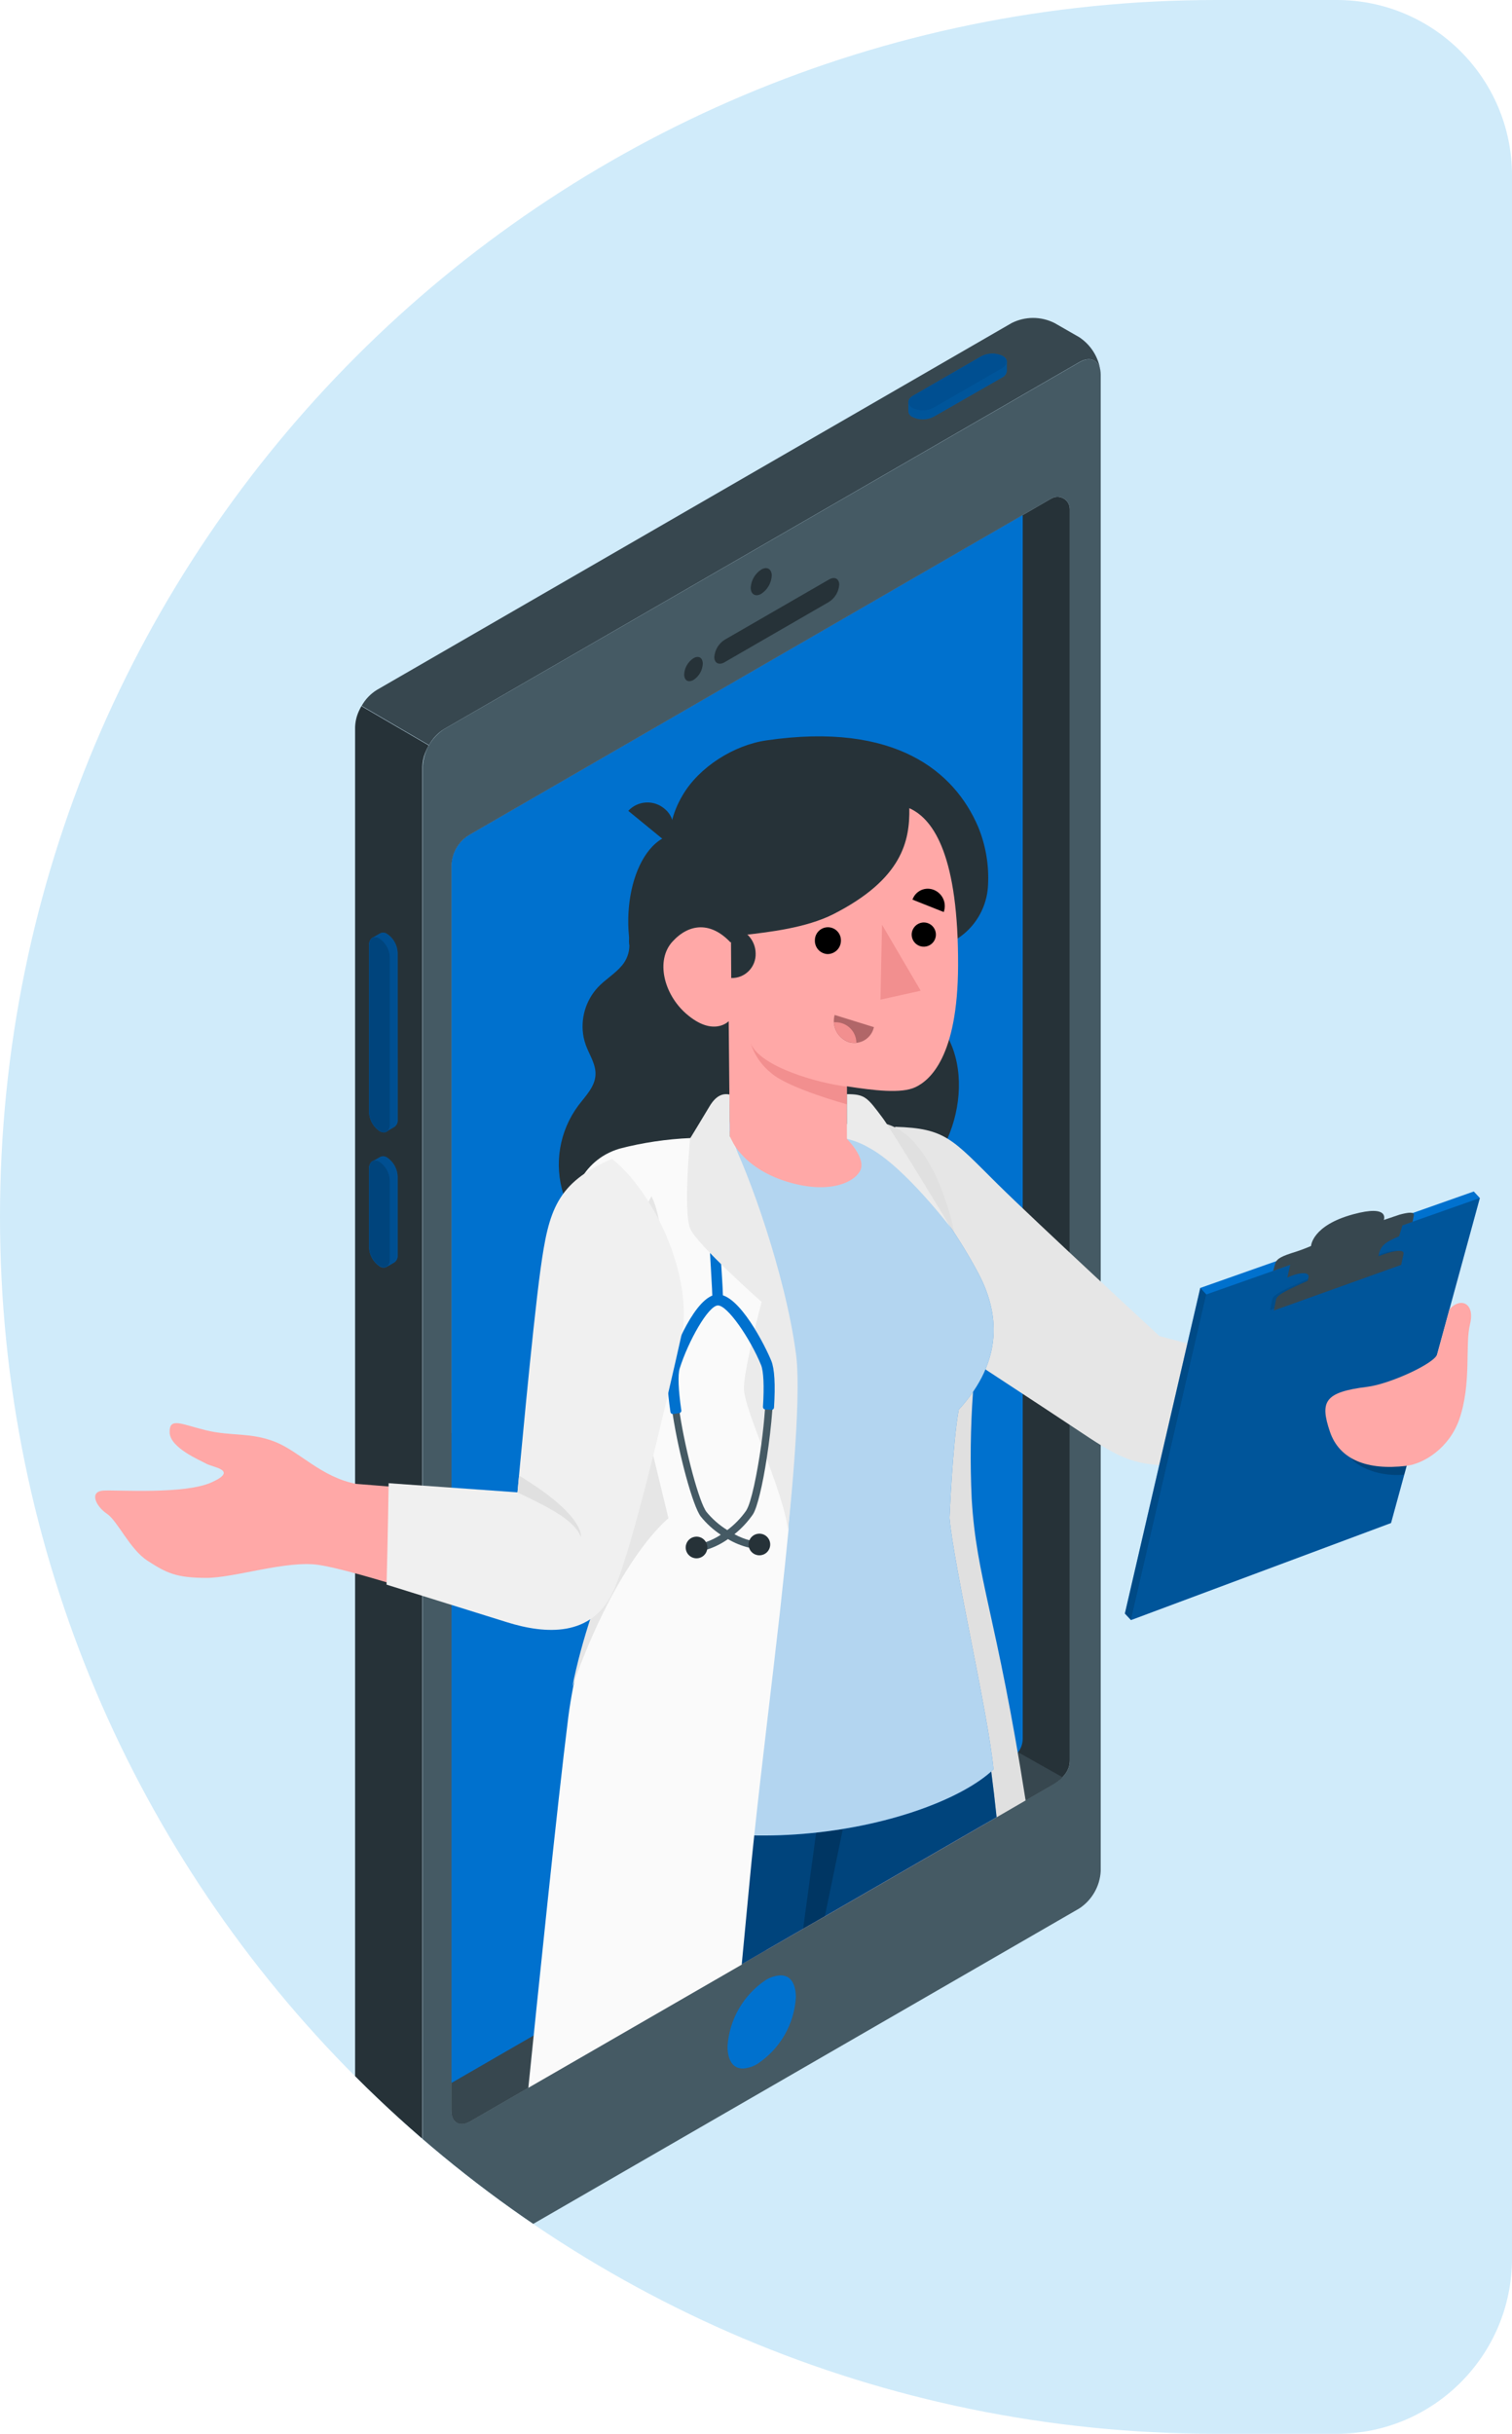 <svg width="69" height="111" viewBox="0 0 69 111" fill="none" xmlns="http://www.w3.org/2000/svg">
<g clip-path="url(#clip0_436_38555)">
<path d="M0 55.5C0 24.848 24.848 0 55.5 0H61C65.418 0 69 3.582 69 8V103C69 107.418 65.418 111 61 111H55.5C24.848 111 0 86.152 0 55.5Z" fill="#D0EBFA"/>
<g filter="url(#filter0_d_436_38555)">
<path d="M49.251 14.527L20.271 31.252C19.984 31.439 19.746 31.692 19.575 31.989C19.405 32.286 19.307 32.62 19.291 32.962V101.207C19.291 101.832 19.731 102.085 20.271 101.77L49.251 85.04C49.536 84.853 49.773 84.602 49.943 84.306C50.114 84.011 50.212 83.68 50.231 83.34V15.085C50.231 14.46 49.791 14.204 49.251 14.527ZM48.821 78.283C48.821 78.818 48.444 79.158 47.981 79.425L21.444 94.752C20.983 95.008 20.604 94.803 20.604 94.265V37.512C20.604 37.219 20.682 36.93 20.829 36.676C20.976 36.422 21.187 36.212 21.441 36.065L47.978 20.736C48.063 20.686 48.16 20.66 48.258 20.66C48.357 20.66 48.454 20.685 48.539 20.734C48.625 20.783 48.696 20.854 48.745 20.939C48.794 21.024 48.821 21.121 48.821 21.22V78.283Z" fill="#455A64"/>
<path d="M48.821 78.283C48.821 78.818 48.444 79.159 47.981 79.425L21.444 94.752C20.983 95.008 20.604 94.803 20.604 94.266V37.512C20.604 37.219 20.682 36.931 20.829 36.677C20.976 36.423 21.187 36.212 21.441 36.066L47.978 20.736C48.063 20.687 48.16 20.66 48.258 20.66C48.357 20.66 48.454 20.686 48.539 20.735C48.624 20.784 48.696 20.854 48.745 20.94C48.794 21.025 48.82 21.122 48.821 21.22V78.283Z" fill="#263238"/>
<path d="M21.444 94.751L47.981 79.429C48.167 79.328 48.339 79.203 48.493 79.058L20.604 63.352V94.264C20.604 94.802 20.983 95.017 21.444 94.751Z" fill="#37474F"/>
<path d="M46.672 77.288V21.492L21.441 36.066C21.187 36.213 20.976 36.423 20.829 36.678C20.682 36.931 20.604 37.22 20.604 37.513V92.996L45.833 78.43C46.296 78.163 46.672 77.823 46.672 77.288Z" fill="#0071CE"/>
<path d="M20.148 101.84C19.856 101.964 19.54 102.022 19.223 102.012C18.905 102.001 18.594 101.922 18.31 101.779L17.189 101.131C16.902 100.946 16.664 100.695 16.493 100.4C16.322 100.105 16.224 99.774 16.205 99.434V31.171C16.212 30.918 16.269 30.669 16.374 30.439C16.41 30.359 16.449 30.282 16.492 30.203L19.565 31.995C19.5 32.111 19.444 32.231 19.396 32.354C19.321 32.548 19.28 32.753 19.275 32.961V101.208C19.291 101.784 19.665 102.045 20.148 101.84Z" fill="#263238"/>
<path d="M35.626 88.09C36.253 88.09 36.32 88.794 36.32 89.096C36.282 89.701 36.105 90.29 35.801 90.815C35.498 91.34 35.077 91.788 34.571 92.123C34.368 92.251 34.135 92.326 33.895 92.338C33.268 92.338 33.201 91.634 33.201 91.331C33.239 90.726 33.416 90.138 33.719 89.612C34.022 89.087 34.443 88.638 34.947 88.302C35.152 88.175 35.386 88.102 35.626 88.09Z" fill="#0071CE"/>
<path d="M34.74 23.976C34.996 23.823 35.219 23.946 35.219 24.253C35.21 24.419 35.161 24.581 35.078 24.725C34.995 24.869 34.879 24.991 34.74 25.082C34.484 25.233 34.259 25.111 34.259 24.806C34.268 24.639 34.316 24.477 34.4 24.333C34.483 24.189 34.6 24.067 34.74 23.976Z" fill="#263238"/>
<path d="M31.647 28.019C31.883 27.883 32.072 27.993 32.072 28.275C32.064 28.422 32.022 28.566 31.948 28.693C31.874 28.821 31.771 28.93 31.647 29.01C31.411 29.145 31.222 29.035 31.222 28.754C31.23 28.606 31.273 28.463 31.347 28.335C31.421 28.208 31.523 28.099 31.647 28.019Z" fill="#263238"/>
<path d="M33.068 27.179L37.828 24.432C38.084 24.281 38.299 24.388 38.299 24.67C38.287 24.828 38.238 24.981 38.156 25.117C38.074 25.253 37.962 25.368 37.828 25.453L33.068 28.201C32.812 28.352 32.597 28.244 32.597 27.963C32.61 27.805 32.659 27.651 32.74 27.515C32.822 27.379 32.934 27.264 33.068 27.179Z" fill="#263238"/>
<path d="M50.221 14.929C50.149 14.417 49.742 14.235 49.253 14.519L20.268 31.252C19.978 31.432 19.74 31.684 19.577 31.984L16.504 30.192C16.67 29.894 16.909 29.644 17.198 29.465L46.165 12.734C46.469 12.58 46.805 12.5 47.145 12.5C47.486 12.5 47.822 12.58 48.126 12.734L49.253 13.38C49.515 13.554 49.738 13.782 49.904 14.049C50.071 14.317 50.179 14.616 50.221 14.929Z" fill="#37474F"/>
<path d="M42.62 17C42.47 17.08 42.303 17.124 42.132 17.127C41.962 17.13 41.793 17.093 41.64 17.018C41.589 16.996 41.544 16.961 41.511 16.916C41.478 16.871 41.458 16.817 41.453 16.762C41.453 16.69 41.453 16.424 41.453 16.35C41.461 16.286 41.486 16.225 41.524 16.174C41.563 16.122 41.614 16.081 41.673 16.055L44.779 14.263C44.93 14.183 45.098 14.14 45.268 14.137C45.439 14.134 45.608 14.171 45.762 14.245C45.813 14.268 45.856 14.304 45.888 14.348C45.921 14.393 45.941 14.446 45.947 14.501C45.947 14.575 45.947 14.852 45.947 14.924C45.938 14.988 45.914 15.049 45.875 15.101C45.837 15.153 45.785 15.194 45.726 15.221L42.62 17Z" fill="#0071CE"/>
<path opacity="0.25" d="M42.62 17C42.47 17.08 42.303 17.124 42.132 17.127C41.962 17.13 41.793 17.093 41.64 17.018C41.589 16.996 41.544 16.961 41.511 16.916C41.478 16.871 41.458 16.817 41.453 16.762C41.453 16.69 41.453 16.424 41.453 16.35C41.461 16.286 41.486 16.225 41.524 16.174C41.563 16.122 41.614 16.081 41.673 16.055L44.779 14.263C44.93 14.183 45.098 14.14 45.268 14.137C45.439 14.134 45.608 14.171 45.762 14.245C45.813 14.268 45.856 14.304 45.888 14.348C45.921 14.393 45.941 14.446 45.947 14.501C45.947 14.575 45.947 14.852 45.947 14.924C45.938 14.988 45.914 15.049 45.875 15.101C45.837 15.153 45.785 15.194 45.726 15.221L42.62 17Z" fill="black"/>
<path d="M42.62 16.594L45.725 14.802C46.007 14.638 46.02 14.384 45.759 14.233C45.605 14.159 45.436 14.122 45.265 14.125C45.094 14.128 44.927 14.171 44.776 14.251L41.67 16.044C41.391 16.205 41.375 16.458 41.639 16.609C41.792 16.684 41.961 16.721 42.131 16.719C42.301 16.716 42.469 16.673 42.62 16.594Z" fill="#0071CE"/>
<path opacity="0.3" d="M42.62 16.594L45.725 14.802C46.007 14.638 46.02 14.384 45.759 14.233C45.605 14.159 45.436 14.122 45.265 14.125C45.094 14.128 44.927 14.171 44.776 14.251L41.67 16.044C41.391 16.205 41.375 16.458 41.639 16.609C41.792 16.684 41.961 16.721 42.131 16.719C42.301 16.716 42.469 16.673 42.62 16.594Z" fill="black"/>
<path d="M18.148 41.454C18.141 41.284 18.095 41.117 18.012 40.968C17.93 40.819 17.813 40.691 17.671 40.596C17.625 40.562 17.57 40.541 17.513 40.536C17.455 40.531 17.398 40.542 17.346 40.568C17.287 40.604 17.052 40.734 16.99 40.773C16.939 40.812 16.898 40.864 16.873 40.923C16.847 40.982 16.837 41.047 16.844 41.111V48.721C16.85 48.891 16.896 49.057 16.979 49.206C17.061 49.355 17.177 49.483 17.318 49.578C17.364 49.61 17.418 49.628 17.473 49.633C17.529 49.637 17.585 49.627 17.635 49.604C17.702 49.571 17.94 49.432 18.004 49.394C18.055 49.355 18.096 49.303 18.122 49.244C18.147 49.185 18.157 49.12 18.15 49.056L18.148 41.454Z" fill="#0071CE"/>
<path opacity="0.3" d="M18.148 41.454C18.141 41.284 18.095 41.117 18.012 40.968C17.93 40.819 17.813 40.691 17.671 40.596C17.625 40.562 17.57 40.541 17.513 40.536C17.455 40.531 17.398 40.542 17.346 40.568C17.287 40.604 17.052 40.734 16.99 40.773C16.939 40.812 16.898 40.864 16.873 40.923C16.847 40.982 16.837 41.047 16.844 41.111V48.721C16.85 48.891 16.896 49.057 16.979 49.206C17.061 49.355 17.177 49.483 17.318 49.578C17.364 49.61 17.418 49.628 17.473 49.633C17.529 49.637 17.585 49.627 17.635 49.604C17.702 49.571 17.94 49.432 18.004 49.394C18.055 49.355 18.096 49.303 18.122 49.244C18.147 49.185 18.157 49.12 18.15 49.056L18.148 41.454Z" fill="black"/>
<path d="M17.794 41.667V49.277C17.794 49.6 17.582 49.738 17.318 49.587C17.177 49.491 17.061 49.364 16.979 49.215C16.897 49.066 16.851 48.899 16.845 48.729V41.112C16.845 40.787 17.057 40.648 17.318 40.799C17.461 40.896 17.578 41.025 17.661 41.176C17.744 41.327 17.79 41.495 17.794 41.667Z" fill="#0071CE"/>
<path opacity="0.4" d="M17.794 41.667V49.277C17.794 49.6 17.582 49.738 17.318 49.587C17.177 49.491 17.061 49.364 16.979 49.215C16.897 49.066 16.851 48.899 16.845 48.729V41.112C16.845 40.787 17.057 40.648 17.318 40.799C17.461 40.896 17.578 41.025 17.661 41.176C17.744 41.327 17.79 41.495 17.794 41.667Z" fill="black"/>
<path d="M18.148 51.653C18.141 51.483 18.095 51.316 18.012 51.167C17.93 51.018 17.813 50.891 17.671 50.795C17.625 50.761 17.57 50.74 17.513 50.736C17.455 50.731 17.398 50.742 17.346 50.767C17.287 50.803 17.052 50.934 16.99 50.972C16.939 51.011 16.898 51.063 16.873 51.122C16.847 51.181 16.837 51.246 16.844 51.31V54.895C16.851 55.065 16.897 55.23 16.979 55.379C17.062 55.527 17.177 55.654 17.318 55.75C17.363 55.783 17.415 55.804 17.471 55.809C17.526 55.815 17.582 55.806 17.633 55.783C17.699 55.75 17.938 55.612 18.002 55.573C18.053 55.535 18.093 55.484 18.119 55.425C18.144 55.366 18.154 55.302 18.148 55.238V51.653Z" fill="#0071CE"/>
<path opacity="0.3" d="M18.148 51.653C18.141 51.483 18.095 51.316 18.012 51.167C17.93 51.018 17.813 50.891 17.671 50.795C17.625 50.761 17.57 50.74 17.513 50.736C17.455 50.731 17.398 50.742 17.346 50.767C17.287 50.803 17.052 50.934 16.99 50.972C16.939 51.011 16.898 51.063 16.873 51.122C16.847 51.181 16.837 51.246 16.844 51.31V54.895C16.851 55.065 16.897 55.23 16.979 55.379C17.062 55.527 17.177 55.654 17.318 55.75C17.363 55.783 17.415 55.804 17.471 55.809C17.526 55.815 17.582 55.806 17.633 55.783C17.699 55.75 17.938 55.612 18.002 55.573C18.053 55.535 18.093 55.484 18.119 55.425C18.144 55.366 18.154 55.302 18.148 55.238V51.653Z" fill="black"/>
<path d="M17.794 51.843V55.428C17.794 55.75 17.582 55.891 17.318 55.737C17.177 55.642 17.061 55.514 16.979 55.365C16.897 55.216 16.851 55.05 16.845 54.88V51.295C16.845 50.972 17.057 50.831 17.318 50.983C17.459 51.079 17.576 51.207 17.659 51.356C17.741 51.505 17.788 51.672 17.794 51.843Z" fill="#0071CE"/>
<path opacity="0.4" d="M17.794 51.843V55.428C17.794 55.75 17.582 55.891 17.318 55.737C17.177 55.642 17.061 55.514 16.979 55.365C16.897 55.216 16.851 55.05 16.845 54.88V51.295C16.845 50.972 17.057 50.831 17.318 50.983C17.459 51.079 17.576 51.207 17.659 51.356C17.741 51.505 17.788 51.672 17.794 51.843Z" fill="black"/>
<path d="M26.632 45.301C26.658 45.426 26.692 45.548 26.735 45.668C26.901 46.118 27.201 46.543 27.175 47.025C27.147 47.568 26.719 47.987 26.392 48.42C25.966 48.992 25.682 49.657 25.563 50.361C25.445 51.064 25.495 51.786 25.711 52.466C26.025 53.294 26.462 54.071 27.006 54.77L28.243 56.524C28.617 57.015 29.094 57.418 29.641 57.705C30.704 58.305 31.889 58.656 33.108 58.729C35.111 58.864 37.103 58.342 38.782 57.241C40.561 56.063 39.778 53.042 41.598 51.938C43.8 50.607 44.85 45.983 42.151 44.052C42.151 44.052 42.587 41.22 41.788 40.498C40.992 39.832 40.007 39.432 38.971 39.356C37.543 39.208 36.111 39.487 34.685 39.481C33.217 39.477 31.75 39.568 30.294 39.755C29.782 39.825 29.06 40.012 28.783 40.511C28.705 40.707 28.684 40.921 28.722 41.128C28.718 41.457 28.6 41.775 28.389 42.027C28.071 42.411 27.621 42.669 27.283 43.03C27.004 43.331 26.8 43.694 26.687 44.088C26.574 44.483 26.555 44.898 26.632 45.301Z" fill="#263238"/>
<path d="M40.844 49.391C43.148 49.455 43.448 49.946 45.511 51.989C47.227 53.687 52.911 58.934 52.911 58.934L59.722 60.746L58.114 64.902C58.114 64.902 56.578 64.838 53.505 64.835C51.618 64.835 50.963 64.413 49.063 63.146C48.095 62.498 42.633 58.923 42.633 58.923L40.844 49.391Z" fill="#E6E6E6"/>
<path d="M67.256 52.34L54.774 56.739L51.333 71.59L51.612 71.887L63.48 67.46L67.533 52.637L67.256 52.34Z" fill="#0071CE"/>
<path opacity="0.35" d="M55.05 57.035L51.612 71.886L51.333 71.589L54.774 56.738L55.05 57.035Z" fill="black"/>
<path opacity="0.25" d="M67.534 52.637L55.051 57.036L51.613 71.886L63.481 67.459L67.534 52.637Z" fill="black"/>
<g opacity="0.2">
<path d="M61.623 64.438C61.738 64.73 62.696 65.373 64.081 65.257L64.314 64.402L61.623 64.438Z" fill="black"/>
</g>
<g opacity="0.1">
<path d="M63.775 55.681L63.877 55.182C63.933 54.908 63.201 55.051 62.241 55.505L59.988 56.186C59.027 56.639 58.121 56.977 58.062 57.251L57.96 57.748L63.775 55.681Z" fill="black"/>
</g>
<path d="M64.518 53.427C64.554 53.255 64.262 53.291 63.87 53.396L63.151 53.639C63.151 53.639 63.445 52.917 61.742 53.383C59.87 53.895 59.83 54.825 59.83 54.825C59.537 54.952 59.237 55.061 58.931 55.153C58.309 55.355 58.242 55.475 58.191 55.649L58.099 55.964L64.461 53.726C64.461 53.726 64.492 53.598 64.518 53.427Z" fill="#37474F"/>
<path d="M63.848 54.381C63.259 54.637 63.016 54.778 62.926 55.203C62.826 55.687 62.806 55.889 62.806 55.889L59.492 57.195C59.492 57.195 59.672 56.481 59.715 56.243C59.759 56.005 59.321 56.005 58.747 56.268L58.883 55.674L64.037 53.762L63.848 54.381Z" fill="#37474F"/>
<path d="M63.944 55.686C63.944 55.686 63.993 55.464 64.049 55.187C64.106 54.91 63.373 55.056 62.413 55.51L60.16 56.191C59.2 56.644 58.291 56.982 58.234 57.256L58.132 57.768L63.944 55.686Z" fill="#37474F"/>
<path d="M66.145 57.717C66.145 57.717 65.702 59.345 65.585 59.765C65.467 60.185 63.424 61.12 62.402 61.248C60.446 61.491 60.223 61.913 60.691 63.296C61.127 64.576 62.399 65.063 64.166 64.855C64.996 64.758 66.14 64.023 66.591 62.74C67.164 61.102 66.847 59.353 67.085 58.388C67.323 57.422 66.642 57.146 66.145 57.717Z" fill="#FFA8A7"/>
<path d="M46.804 80.113L45.48 80.881L44.924 81.201L37.642 85.403L36.649 85.966L34.972 86.934L35.484 81.708L36.462 71.589V71.484L36.508 71.031L37.788 57.801L38.349 52.012L38.546 49.935L38.613 49.264H38.648C39.242 49.099 39.868 49.099 40.461 49.264C40.594 49.304 40.722 49.356 40.845 49.418C41.614 49.8 42.126 50.542 42.551 51.323C42.655 51.513 42.749 51.709 42.832 51.909C43.148 52.668 43.392 53.455 43.56 54.26C43.895 55.745 44.328 57.263 44.499 59.657C44.526 60.274 44.494 60.891 44.402 61.501C44.287 63.115 44.267 64.734 44.343 66.35C44.558 70.012 45.48 71.671 46.804 80.113Z" fill="#E0E0E0"/>
<path d="M44.923 81.195L37.641 85.397L36.648 85.965L34.971 86.933L33.816 87.599L26.805 91.644C26.88 88.828 26.913 85.773 26.846 82.888C26.826 81.922 26.818 80.937 26.859 79.928C26.992 76.425 27.658 72.669 30.044 68.715L30.154 68.516C30.436 70.188 32.997 71.273 35.301 71.529L35.557 71.552C35.846 71.581 36.146 71.593 36.456 71.593H36.651C38.599 71.575 40.906 71.117 43.564 70.218C43.82 71.703 44.076 73.652 44.35 75.931C44.473 76.955 44.597 78.047 44.724 79.206C44.775 79.853 44.854 80.517 44.923 81.195Z" fill="#FFA8A7"/>
<path d="M45.48 80.876L44.924 81.196L37.642 85.398L36.648 85.966L34.971 86.934L33.817 87.6L26.806 91.645L26.038 92.088C26.076 89.057 26.102 86.087 26.099 84.222C26.099 82.489 26.138 80.948 26.232 79.58C26.419 76.882 26.808 74.851 27.459 73.315C28.222 71.633 29.125 70.019 30.158 68.488C30.158 68.488 30.798 70.649 35.586 70.99H35.617C35.898 71.01 36.195 71.023 36.508 71.028H36.871C42.832 71.028 43.49 69.525 43.49 69.525C44.072 71.735 44.533 73.976 44.87 76.236C44.996 77.035 45.119 77.889 45.236 78.797C45.323 79.463 45.405 80.154 45.48 80.876Z" fill="#0071CE"/>
<path opacity="0.4" d="M45.48 80.876L44.924 81.196L37.642 85.398L36.648 85.966L34.971 86.934L33.817 87.6L26.806 91.645L26.038 92.088C26.076 89.057 26.102 86.087 26.099 84.222C26.099 82.489 26.138 80.948 26.232 79.58C26.419 76.882 26.808 74.851 27.459 73.315C28.222 71.633 29.125 70.019 30.158 68.488C30.158 68.488 30.798 70.649 35.586 70.99H35.617C35.898 71.01 36.195 71.023 36.508 71.028H36.871C42.832 71.028 43.49 69.525 43.49 69.525C44.072 71.735 44.533 73.976 44.87 76.236C44.996 77.035 45.119 77.889 45.236 78.797C45.323 79.463 45.405 80.154 45.48 80.876Z" fill="black"/>
<path opacity="0.2" d="M42.062 77.477C42.062 77.477 41.397 79.591 38.596 80.777L38.462 81.425L37.643 85.396L36.65 85.965L37.244 81.584L37.5 79.679C39.231 79.499 40.845 78.72 42.062 77.477Z" fill="black"/>
<path d="M33.542 49.875L30.726 50.172C28.862 50.628 28.019 51.452 27.827 53.099C27.738 53.867 27.274 55.915 27.925 58.476C28.514 60.801 30.086 66.49 30.086 66.49C30.086 66.49 26.468 71.212 25.812 79.308C32.434 83.63 42.591 81.308 45.339 78.696C45.108 76.222 43.528 69.435 43.331 67.23C43.331 67.23 43.477 63.786 43.751 62.293C45.846 60.007 45.579 57.82 44.639 56.056C42.904 52.799 40.287 49.937 39.439 49.939L33.542 49.875Z" fill="#0071CE"/>
<path opacity="0.7" d="M33.542 49.875L30.726 50.172C28.862 50.628 28.019 51.452 27.827 53.099C27.738 53.867 27.274 55.915 27.925 58.476C28.514 60.801 30.086 66.49 30.086 66.49C30.086 66.49 26.468 71.212 25.812 79.308C32.434 83.63 42.591 81.308 45.339 78.696C45.108 76.222 43.528 69.435 43.331 67.23C43.331 67.23 43.477 63.786 43.751 62.293C45.846 60.007 45.579 57.82 44.639 56.056C42.904 52.799 40.287 49.937 39.439 49.939L33.542 49.875Z" fill="white"/>
<path d="M35.984 67.504C35.984 67.555 35.984 67.601 35.984 67.639V67.706C35.985 67.727 35.985 67.749 35.984 67.77C35.886 68.794 35.771 69.882 35.648 70.991C35.648 70.991 35.648 70.991 35.648 71.006C35.63 71.186 35.61 71.365 35.589 71.547C35.213 74.888 34.765 78.46 34.419 81.712C34.335 82.501 34.258 83.269 34.189 84.016C34.081 85.135 33.966 86.362 33.848 87.601L26.837 91.647L26.069 92.09L24.111 93.219C24.505 89.34 25.424 80.352 25.936 76.296C25.995 75.838 26.072 75.38 26.159 74.924L26.228 74.591L26.259 74.455C26.292 74.302 26.325 74.153 26.361 74.002C26.397 73.851 26.43 73.723 26.464 73.587C26.543 73.278 26.628 72.973 26.72 72.676C26.763 72.532 26.804 72.389 26.85 72.248C26.896 72.108 26.935 71.967 26.981 71.828C27.073 71.552 27.163 71.28 27.257 71.017C27.256 71.012 27.256 71.006 27.257 71.001C27.301 70.876 27.347 70.745 27.393 70.627C27.455 70.453 27.519 70.284 27.583 70.115L27.659 69.913C27.698 69.821 27.731 69.731 27.767 69.642C27.892 69.327 28.023 69.027 28.138 68.748C28.164 68.687 28.192 68.625 28.218 68.566C28.243 68.507 28.284 68.42 28.315 68.349C28.392 68.169 28.468 68.003 28.543 67.837C28.573 67.765 28.607 67.696 28.637 67.629C28.668 67.563 28.712 67.475 28.745 67.404L28.794 67.301L28.845 67.202C28.848 67.189 28.854 67.176 28.863 67.166C28.87 67.147 28.878 67.129 28.889 67.112C28.895 67.1 28.9 67.088 28.904 67.076C28.925 67.04 28.944 67.002 28.96 66.963L29.132 66.631C29.132 66.613 29.15 66.6 29.155 66.585L29.221 66.462L27.091 57.628L26.031 53.239V53.167C26.08 52.778 26.405 50.943 28.279 50.384C29.337 50.111 30.421 49.95 31.513 49.903C31.933 49.877 32.312 49.867 32.622 49.859H33.111H33.405C33.406 49.865 33.406 49.871 33.405 49.877C33.42 49.916 33.464 50.031 33.531 50.21C33.538 50.24 33.548 50.269 33.561 50.297C33.562 50.301 33.562 50.306 33.561 50.31C34.022 51.575 35.315 55.257 35.958 58.455C36.071 59.008 36.163 59.548 36.229 60.06C36.421 61.661 36.281 64.339 35.984 67.504Z" fill="#FAFAFA"/>
<path d="M29.291 62.232C29.291 62.232 29.547 60.97 29.923 58.243C30.361 55.099 30.205 53.544 29.731 52.551L27.061 57.644L29.191 66.477C29.191 66.477 27.002 70.487 26.118 74.927C28.213 69.01 30.505 67.245 30.505 67.245L29.291 62.232Z" fill="#E6E6E6"/>
<path d="M38.646 47.902C39.476 47.902 39.573 48.041 40.288 48.998C40.713 49.569 43.404 54.012 43.404 54.012C43.404 54.012 41.263 51.195 39.647 50.34C39.336 50.158 39 50.023 38.649 49.941L38.646 47.902Z" fill="#EBEBEB"/>
<path d="M32.511 57.344C32.511 57.088 32.485 56.535 32.441 55.838C32.229 52.422 32.127 49.35 33.279 49.094L33.379 49.565C32.539 49.747 32.815 54.143 32.92 55.797C32.966 56.509 33.002 57.077 32.989 57.354L32.511 57.344Z" fill="#0071CE"/>
<path d="M28.671 34.98L30.463 36.447C30.56 36.336 30.634 36.205 30.679 36.065C30.725 35.923 30.741 35.775 30.727 35.627C30.713 35.48 30.669 35.337 30.597 35.207C30.526 35.077 30.429 34.964 30.312 34.873C30.076 34.678 29.775 34.58 29.47 34.6C29.165 34.62 28.879 34.756 28.671 34.98Z" fill="#263238"/>
<path d="M33.352 48.121C33.352 46.997 30.733 45.305 29.381 42.942C28.029 40.578 28.705 36.691 30.559 36.095C30.574 36.095 30.625 35.596 30.633 35.56C30.735 35.109 30.908 34.677 31.145 34.279C31.9 32.979 33.501 31.975 34.986 31.765C40.857 30.91 43.556 33.191 44.634 35.701C44.983 36.545 45.139 37.456 45.089 38.369C45.059 39.039 44.81 39.68 44.382 40.196C43.953 40.711 43.367 41.072 42.713 41.224L33.352 48.121Z" fill="#263238"/>
<path d="M41.497 34.859C42.646 35.371 43.74 37.12 43.722 42.041C43.706 46.215 42.426 47.27 41.781 47.58C41.136 47.89 39.873 47.731 38.647 47.544V49.941C38.647 49.941 39.566 50.844 39.243 51.413C38.921 51.981 37.73 52.463 35.879 51.882C33.782 51.224 33.303 49.833 33.303 49.833L33.254 44.574C33.254 44.574 32.55 45.314 31.308 44.228C30.284 43.33 29.916 41.791 30.686 40.946C31.457 40.101 32.445 40.034 33.336 40.979L33.977 40.641C35.118 40.508 36.793 40.316 38.027 39.694C41.192 38.083 41.52 36.337 41.497 34.859Z" fill="#FFA8A7"/>
<path d="M33.355 40.301L33.37 42.605C33.518 42.609 33.665 42.583 33.803 42.528C33.94 42.473 34.065 42.39 34.169 42.285C34.273 42.18 34.355 42.055 34.409 41.917C34.463 41.779 34.489 41.632 34.484 41.484C34.481 41.18 34.363 40.889 34.153 40.669C33.943 40.449 33.658 40.318 33.355 40.301Z" fill="#263238"/>
<path d="M41.604 40.629C41.605 40.737 41.638 40.843 41.698 40.932C41.759 41.022 41.844 41.092 41.944 41.134C42.044 41.175 42.154 41.187 42.261 41.166C42.367 41.146 42.465 41.095 42.542 41.02C42.62 40.944 42.674 40.847 42.697 40.742C42.72 40.636 42.712 40.526 42.673 40.425C42.634 40.324 42.566 40.236 42.478 40.173C42.39 40.11 42.285 40.075 42.177 40.071C42.103 40.069 42.029 40.082 41.959 40.109C41.89 40.136 41.827 40.177 41.773 40.229C41.72 40.281 41.678 40.343 41.648 40.412C41.619 40.48 41.604 40.554 41.604 40.629Z" fill="black"/>
<path d="M37.188 40.874C37.183 40.954 37.194 41.033 37.221 41.108C37.247 41.183 37.288 41.252 37.341 41.312C37.394 41.371 37.458 41.419 37.53 41.453C37.601 41.488 37.679 41.508 37.758 41.512C37.839 41.513 37.919 41.497 37.994 41.467C38.068 41.437 38.136 41.392 38.194 41.336C38.251 41.279 38.297 41.212 38.328 41.137C38.359 41.063 38.375 40.983 38.376 40.903C38.378 40.825 38.365 40.747 38.338 40.674C38.31 40.601 38.269 40.534 38.215 40.477C38.162 40.42 38.098 40.374 38.027 40.342C37.956 40.31 37.879 40.292 37.801 40.289C37.723 40.287 37.645 40.3 37.572 40.327C37.499 40.355 37.432 40.396 37.375 40.45C37.318 40.503 37.272 40.567 37.24 40.638C37.208 40.709 37.19 40.786 37.188 40.864V40.874Z" fill="black"/>
<path d="M43.067 39.595L41.641 39.029C41.674 38.933 41.727 38.845 41.795 38.77C41.864 38.695 41.947 38.636 42.04 38.594C42.133 38.553 42.233 38.532 42.334 38.531C42.436 38.531 42.536 38.551 42.63 38.591C42.817 38.67 42.968 38.819 43.049 39.005C43.131 39.192 43.137 39.403 43.067 39.595Z" fill="black"/>
<path d="M40.252 40.176L40.18 43.592L42.016 43.184L40.252 40.176Z" fill="#F28F8F"/>
<path d="M38.088 44.289L39.881 44.845C39.855 44.967 39.804 45.082 39.731 45.184C39.658 45.286 39.566 45.371 39.459 45.436C39.352 45.5 39.232 45.542 39.108 45.558C38.985 45.575 38.859 45.565 38.739 45.531C38.493 45.445 38.288 45.269 38.168 45.039C38.047 44.808 38.019 44.54 38.088 44.289Z" fill="#B16668"/>
<path d="M39.08 45.559C39.078 45.31 38.977 45.072 38.8 44.896C38.623 44.721 38.384 44.622 38.135 44.622C38.11 44.621 38.086 44.621 38.061 44.622C38.07 44.822 38.139 45.015 38.259 45.175C38.379 45.335 38.545 45.456 38.734 45.521C38.846 45.557 38.963 45.571 39.08 45.559Z" fill="#F28F8F"/>
<path d="M38.646 47.557C37.353 47.404 34.688 46.661 34.255 45.578C34.428 46.122 34.761 46.601 35.21 46.953C36.014 47.644 38.646 48.364 38.646 48.364V47.557Z" fill="#F28F8F"/>
<path d="M33.289 47.918C32.951 47.849 32.652 47.998 32.375 48.464C32.099 48.93 31.492 49.923 31.492 49.923C31.492 49.923 31.177 53.198 31.492 54.02C31.763 54.727 34.756 57.377 34.756 57.377C34.756 57.377 33.975 60.319 33.947 61.284C33.919 62.249 35.74 65.913 35.96 67.788C35.96 67.788 36.608 61.899 36.328 59.776C35.847 56.097 34.121 51.344 33.307 49.834L33.289 47.918Z" fill="#EBEBEB"/>
<path d="M35.12 60.104C34.92 59.629 34.685 59.169 34.416 58.729C33.991 58.025 33.466 57.349 32.992 57.175C32.921 57.147 32.844 57.131 32.767 57.129H32.742C32.663 57.133 32.587 57.152 32.516 57.185C32.142 57.352 31.748 57.861 31.428 58.448C31.1 59.036 30.83 59.656 30.621 60.296C30.498 60.693 30.552 61.535 30.698 62.498C30.985 64.367 31.623 66.703 31.979 67.163C32.239 67.486 32.548 67.766 32.893 67.996C32.681 68.135 32.453 68.248 32.214 68.331C32.079 68.38 31.936 68.406 31.792 68.405V68.741H31.832C31.985 68.738 32.136 68.713 32.281 68.666C32.616 68.558 32.933 68.398 33.22 68.193C33.523 68.373 33.852 68.506 34.196 68.587C34.358 68.626 34.525 68.636 34.69 68.618L34.649 68.285C34.506 68.297 34.361 68.286 34.221 68.252C33.975 68.187 33.738 68.093 33.515 67.97C33.84 67.711 34.124 67.406 34.36 67.064C34.559 66.759 34.805 65.709 34.99 64.503C35.102 63.784 35.194 63.01 35.246 62.306C35.302 61.323 35.276 60.481 35.12 60.104ZM34.063 66.879C33.822 67.226 33.528 67.531 33.19 67.783C32.831 67.561 32.51 67.282 32.242 66.956C31.909 66.523 31.295 64.245 31.018 62.447C30.878 61.538 30.826 60.752 30.939 60.399C31.148 59.75 31.424 59.125 31.763 58.535C32.117 57.925 32.493 57.477 32.754 57.467C33.064 57.467 33.566 58.028 34.035 58.747C34.129 58.888 34.219 59.042 34.306 59.195C34.497 59.526 34.668 59.868 34.818 60.219C34.959 60.568 34.974 61.354 34.91 62.268C34.874 62.78 34.818 63.315 34.746 63.848C34.552 65.238 34.278 66.541 34.063 66.872V66.879Z" fill="#455A64"/>
<path d="M35.149 68.419C35.153 68.517 35.127 68.614 35.076 68.697C35.025 68.781 34.951 68.847 34.862 68.888C34.773 68.929 34.674 68.943 34.578 68.928C34.481 68.912 34.391 68.869 34.319 68.802C34.247 68.736 34.197 68.65 34.174 68.555C34.151 68.459 34.157 68.36 34.191 68.268C34.225 68.176 34.286 68.097 34.365 68.039C34.444 67.982 34.539 67.949 34.636 67.946C34.767 67.941 34.894 67.988 34.99 68.077C35.086 68.165 35.143 68.289 35.149 68.419Z" fill="#263238"/>
<path d="M32.279 68.554C32.283 68.651 32.259 68.748 32.208 68.832C32.157 68.916 32.083 68.983 31.994 69.024C31.905 69.066 31.806 69.08 31.71 69.065C31.613 69.05 31.523 69.006 31.451 68.94C31.378 68.874 31.328 68.787 31.305 68.692C31.282 68.597 31.288 68.497 31.322 68.405C31.355 68.314 31.416 68.234 31.495 68.176C31.574 68.119 31.669 68.086 31.767 68.082C31.831 68.08 31.896 68.09 31.956 68.112C32.017 68.134 32.073 68.168 32.12 68.212C32.168 68.256 32.206 68.308 32.234 68.367C32.261 68.426 32.276 68.489 32.279 68.554Z" fill="#263238"/>
<path d="M35.204 62.3L34.92 62.279C34.891 62.277 34.864 62.263 34.845 62.241C34.826 62.219 34.816 62.191 34.818 62.162C34.877 61.222 34.846 60.531 34.731 60.254C34.234 59.041 33.194 57.52 32.757 57.538C32.319 57.555 31.412 59.161 31.018 60.41C30.928 60.697 30.956 61.389 31.092 62.321C31.097 62.349 31.09 62.378 31.073 62.402C31.056 62.425 31.031 62.441 31.003 62.446L30.721 62.489C30.691 62.493 30.662 62.485 30.638 62.467C30.615 62.449 30.599 62.422 30.595 62.392C30.439 61.347 30.421 60.631 30.539 60.259C30.749 59.589 31.74 57.077 32.736 57.036C33.732 56.995 34.933 59.412 35.199 60.065C35.345 60.423 35.389 61.14 35.322 62.193C35.32 62.222 35.307 62.25 35.285 62.27C35.263 62.29 35.234 62.301 35.204 62.3Z" fill="#0071CE"/>
<path d="M27.763 51.124C26.033 51.846 25.493 52.772 25.04 54.704C24.682 56.238 24.051 63.956 23.733 66.269L16.249 65.675C14.652 65.364 13.671 64.199 12.553 63.757C11.435 63.315 10.562 63.509 9.426 63.237C8.29 62.964 7.724 62.614 7.741 63.324C7.757 64.035 9.134 64.596 9.42 64.759C9.706 64.922 10.894 65.043 9.665 65.602C8.437 66.161 5.43 65.948 4.735 65.981C4.039 66.013 4.385 66.709 4.877 67.036C5.369 67.363 5.916 68.655 6.736 69.183C7.604 69.743 8.04 69.961 9.429 69.963C10.718 69.959 13.076 69.153 14.543 69.37C16.01 69.588 19.974 70.88 22.375 71.645C25.429 72.617 27.107 72.306 27.829 70.608C28.477 68.835 29.048 66.84 29.314 65.838C30.032 63.136 30.559 57.472 30.559 57.472C30.559 57.472 30.626 54.649 27.763 51.124Z" fill="#FFA8A7"/>
<path d="M27.926 50.85C25.396 51.954 25.04 53.199 24.668 55.879C24.296 58.559 23.615 66.062 23.615 66.062L17.736 65.644C17.736 65.644 17.703 67.916 17.641 70.271C17.641 70.271 21.373 71.435 23.139 71.986C24.905 72.536 26.984 72.665 27.965 70.619C29.015 68.434 31.181 58.517 31.181 58.517C31.45 55.6 29.605 52.162 27.926 50.85Z" fill="#F0F0F0"/>
<path d="M23.615 66.062C24.798 66.641 26.196 67.263 26.509 68.096C26.509 68.096 26.728 67.139 23.686 65.297L23.615 66.062Z" fill="#E0E0E0"/>
</g>
</g>
<defs>
<filter id="filter0_d_436_38555" x="2.343" y="12.5" width="67.191" height="93.512" filterUnits="userSpaceOnUse" color-interpolation-filters="sRGB">
<feFlood flood-opacity="0" result="BackgroundImageFix"/>
<feColorMatrix in="SourceAlpha" type="matrix" values="0 0 0 0 0 0 0 0 0 0 0 0 0 0 0 0 0 0 127 0" result="hardAlpha"/>
<feOffset dy="2"/>
<feGaussianBlur stdDeviation="1"/>
<feComposite in2="hardAlpha" operator="out"/>
<feColorMatrix type="matrix" values="0 0 0 0 0 0 0 0 0 0 0 0 0 0 0 0 0 0 0.25 0"/>
<feBlend mode="normal" in2="BackgroundImageFix" result="effect1_dropShadow_436_38555"/>
<feBlend mode="normal" in="SourceGraphic" in2="effect1_dropShadow_436_38555" result="shape"/>
</filter>
<clipPath id="clip0_436_38555">
<path d="M0 55.5C0 24.848 24.848 0 55.5 0H61C65.418 0 69 3.582 69 8V103C69 107.418 65.418 111 61 111H55.5C24.848 111 0 86.152 0 55.5Z" fill="white"/>
</clipPath>
</defs>
</svg>
